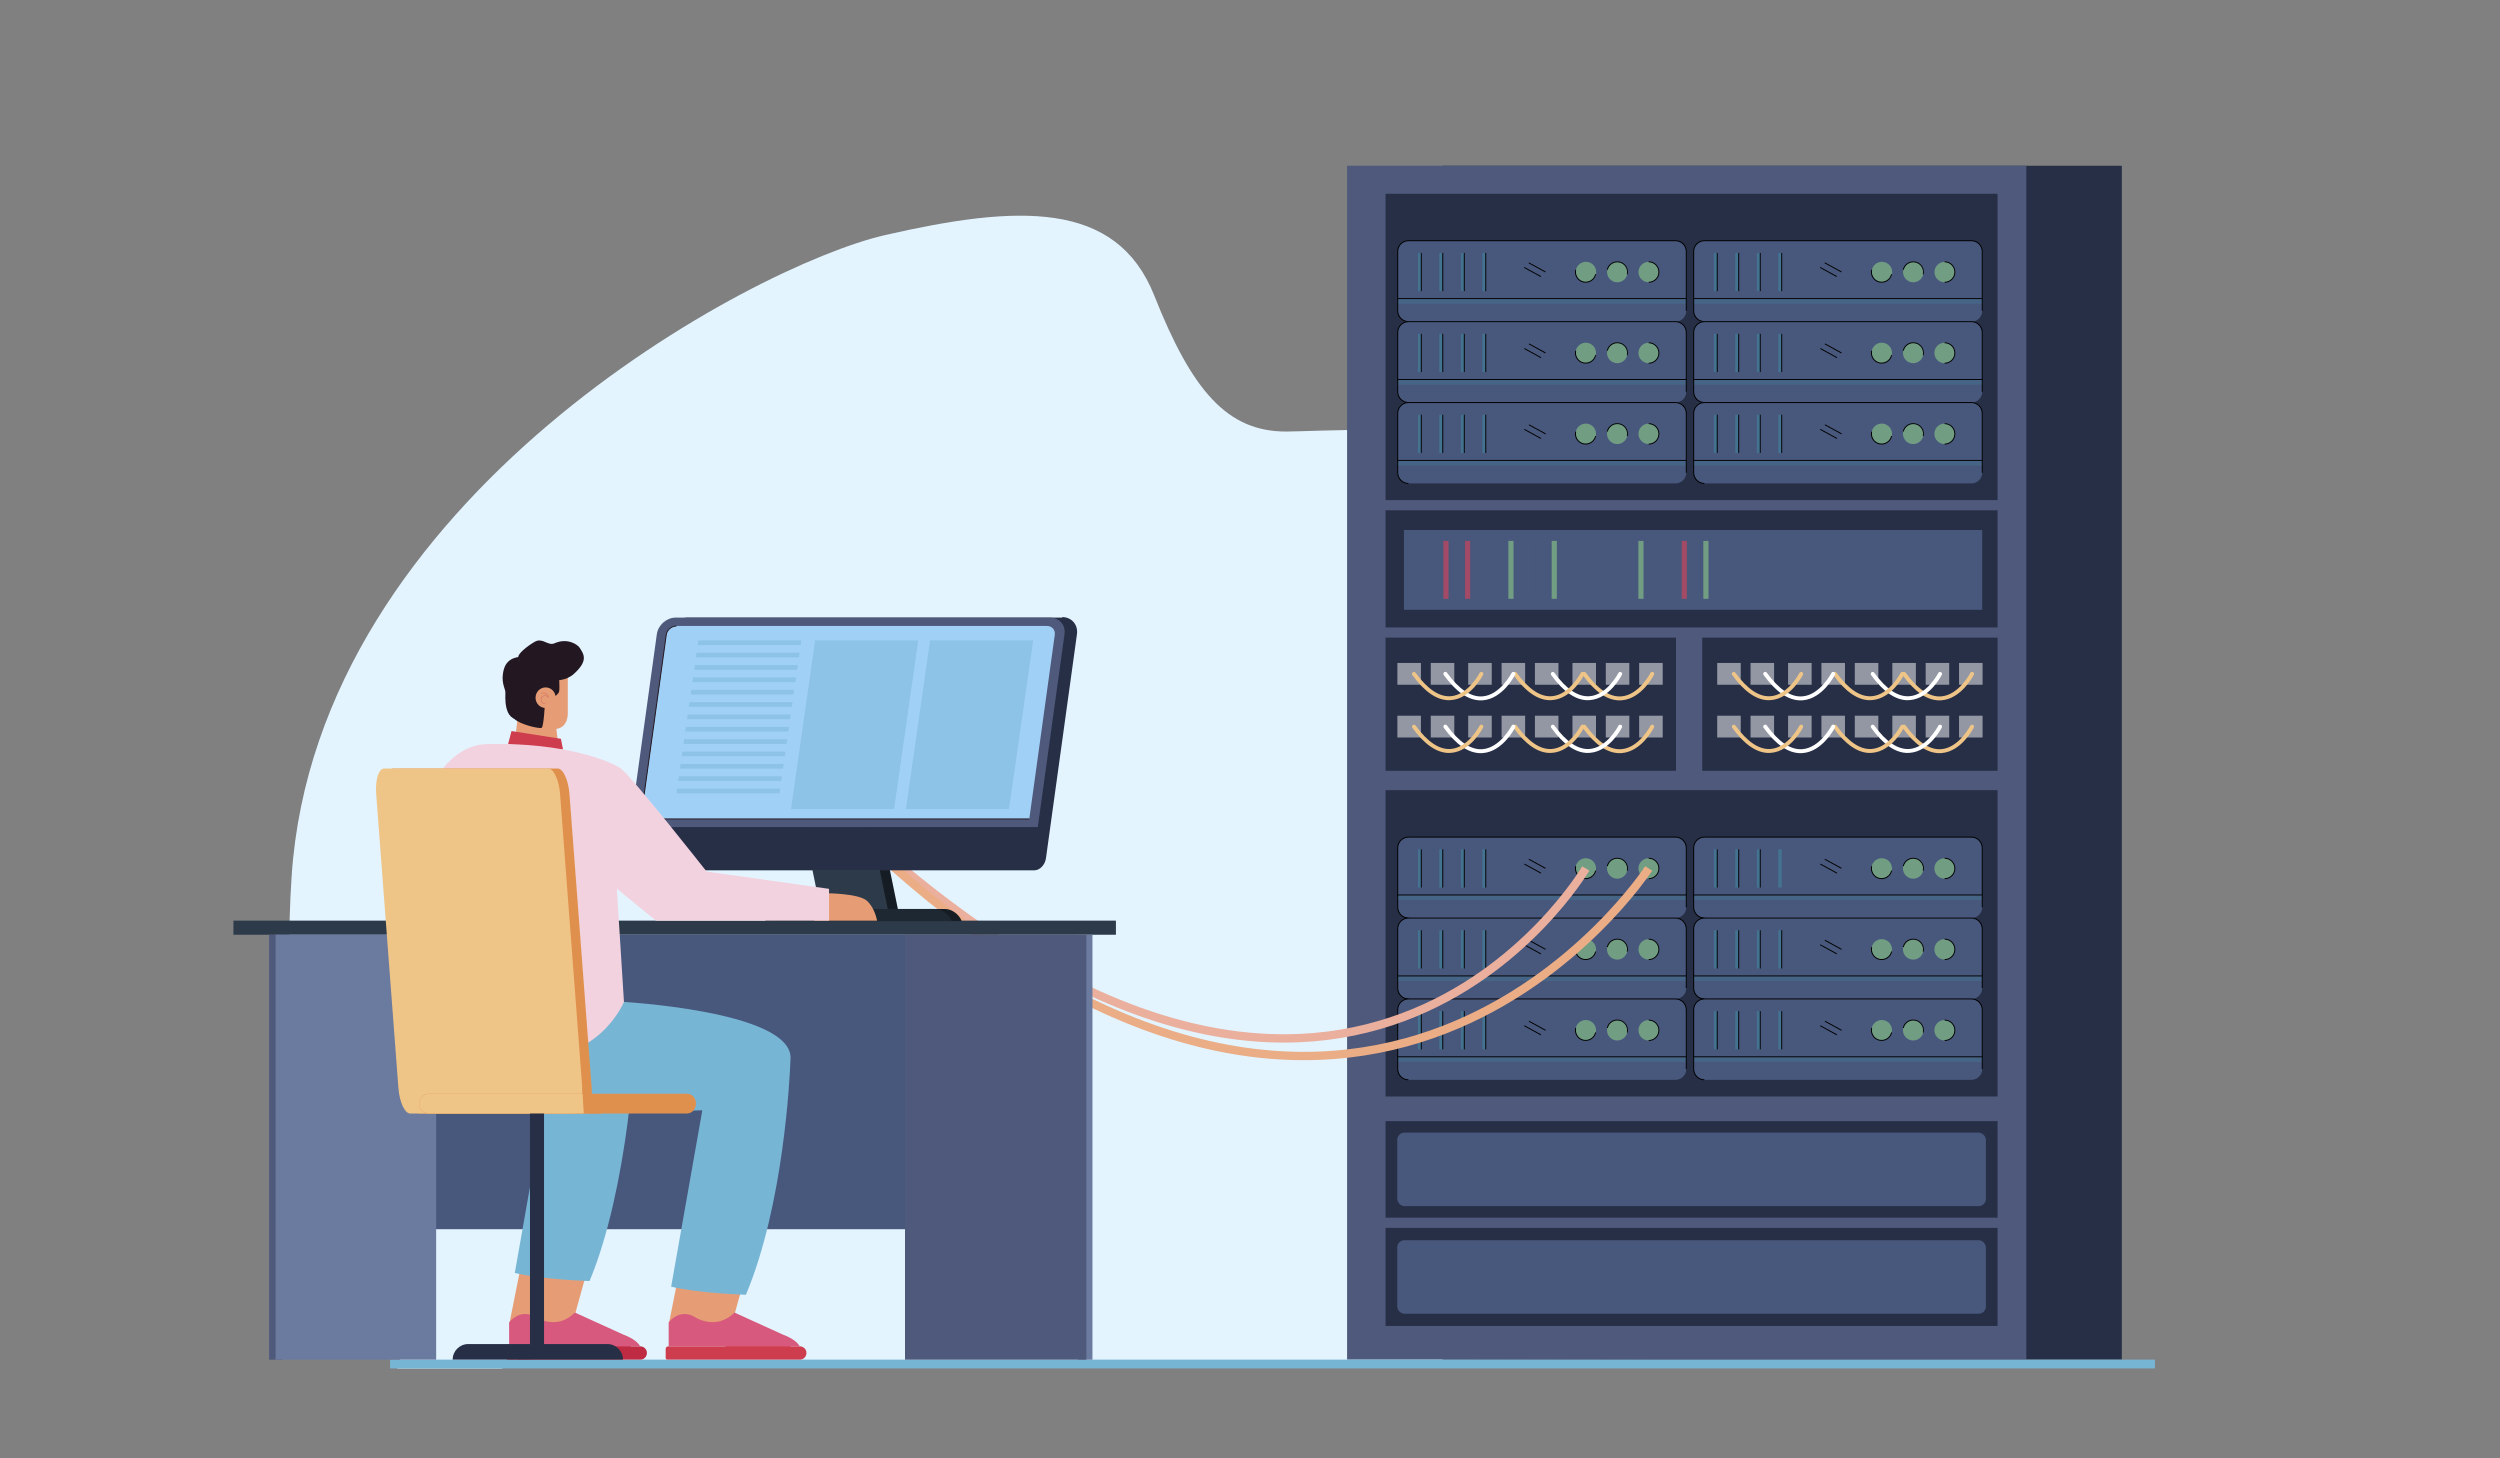 <?xml version="1.0" encoding="UTF-8"?><svg xmlns="http://www.w3.org/2000/svg" viewBox="0 0 600 350"><rect x="0" y="0" width="600" height="350" fill="#808080" stroke="none"/><g style="isolation:isolate;"><g id="a"/><g id="b"/><g id="c"/><g id="d"/><g id="e"/><g id="f"/><g id="g"/><g id="h"/><g id="i"/><g id="j"><g><path d="M96.99,327.38c.35,.36-2.65,.11-2.29,.45,.23,.21,.46,.42,.69,.61h25.02c2.05-.96,3.49-1.82,3.99-2.12,.13-.08,.19-.12,.19-.12l2.66,.12,23.85,1.06,216.87-1.06,46.32-.23c64.37-83.82,52.31-146.05,26.43-184.89-29.75-44.64-117.84-37.67-131.99-37.63-14.15,.04-22.61-9.69-31.71-32.64-9.11-22.95-32.88-21.78-64.64-14.5-31.76,7.28-136.26,62.91-142.38,153.74-3.61,53.67,10.63,100.38,26.99,117.21Z" style="fill:#e3f4ff;"/><g><rect x="346.23" y="39.78" width="163.01" height="286.53" style="fill:#272f47;"/><rect x="323.3" y="39.78" width="163.01" height="286.53" style="fill:#4f597b;"/><rect x="332.53" y="46.5" width="146.89" height="73.52" style="fill:#272f47;"/><rect x="408.53" y="153.03" width="70.89" height="31.96" style="fill:#272f47;"/><rect x="332.53" y="153.03" width="69.71" height="31.96" style="fill:#272f47;"/><g><g><rect x="406.48" y="57.77" width="69.25" height="19.42" rx="2.58" ry="2.58" style="fill:#48577c;"/><g style="opacity:.5;"><rect x="406.48" y="71.67" width="69.25" height="1.23" transform="translate(882.22 144.56) rotate(180)" style="fill:#437390;"/></g><rect x="426.8" y="60.7" width=".82" height="9.18" transform="translate(854.42 130.58) rotate(180)" style="fill:#437390;"/><rect x="421.64" y="60.7" width=".82" height="9.18" transform="translate(844.1 130.58) rotate(180)" style="fill:#437390;"/><rect x="416.48" y="60.7" width=".82" height="9.18" transform="translate(833.77 130.58) rotate(180)" style="fill:#437390;"/><rect x="411.31" y="60.7" width=".82" height="9.18" transform="translate(823.45 130.58) rotate(180)" style="fill:#437390;"/><g style="opacity:.5;"><circle cx="466.71" cy="65.29" r="2.46" transform="translate(327.51 515.52) rotate(-80.78)" style="fill:#9ae389;"/></g><g style="opacity:.5;"><circle cx="459.17" cy="65.29" r="2.46" transform="translate(321.17 508.07) rotate(-80.78)" style="fill:#9ae389;"/></g><g style="opacity:.5;"><circle cx="451.62" cy="65.29" r="2.46" transform="translate(354.48 511.14) rotate(-85.93)" style="fill:#9ae389;"/></g><path d="M409.06,77.3v-.23c-1.36,0-2.46-1.1-2.46-2.46v-14.26c0-1.36,1.1-2.46,2.46-2.46h64.1c1.36,0,2.46,1.1,2.46,2.46v14.26h.23v-14.26c0-1.49-1.21-2.7-2.69-2.7h-64.1c-1.49,0-2.7,1.21-2.7,2.7v14.26c0,1.49,1.21,2.69,2.7,2.69Z"/><rect x="406.48" y="71.55" width="69.25" height=".23"/><path d="M466.71,67.86c1.42,0,2.57-1.15,2.57-2.57s-1.15-2.57-2.57-2.57v.23c1.29,0,2.34,1.05,2.34,2.34s-1.05,2.34-2.34,2.34v.23Z"/><path d="M461.67,65.87c.15-.67,.04-1.36-.32-1.94-.36-.58-.93-.99-1.6-1.14-.67-.15-1.36-.04-1.94,.32-.58,.36-.99,.93-1.14,1.6l.23,.05c.29-1.26,1.55-2.04,2.81-1.75,.61,.14,1.13,.51,1.46,1.04,.33,.53,.44,1.16,.29,1.77l.23,.05Z"/><path d="M451.6,67.85c.48,0,.96-.14,1.37-.4,.58-.37,.98-.94,1.13-1.61l-.23-.05c-.14,.61-.5,1.13-1.03,1.46-.53,.33-1.15,.44-1.76,.31-.61-.14-1.13-.5-1.46-1.03-.33-.53-.44-1.15-.31-1.76l-.23-.05c-.15,.67-.03,1.36,.34,1.94,.37,.58,.94,.98,1.61,1.13,.19,.04,.38,.06,.57,.06Z"/><rect x="427.5" y="60.7" width=".23" height="9.18"/><rect x="422.34" y="60.7" width=".23" height="9.18"/><rect x="417.18" y="60.7" width=".23" height="9.18"/><rect x="412.02" y="60.7" width=".23" height="9.18"/><rect x="439.85" y="61.91" width=".23" height="4.56" transform="translate(172.29 419.21) rotate(-61.29)"/><rect x="438.74" y="63.02" width=".23" height="4.56" transform="translate(170.8 418.86) rotate(-61.3)"/></g><g><rect x="406.48" y="77.19" width="69.25" height="19.42" rx="2.58" ry="2.58" style="fill:#48577c;"/><g style="opacity:.5;"><rect x="406.48" y="91.09" width="69.25" height="1.23" transform="translate(882.22 183.41) rotate(180)" style="fill:#437390;"/></g><rect x="426.8" y="80.12" width=".82" height="9.18" transform="translate(854.42 169.42) rotate(180)" style="fill:#437390;"/><rect x="421.64" y="80.12" width=".82" height="9.18" transform="translate(844.1 169.42) rotate(180)" style="fill:#437390;"/><rect x="416.48" y="80.12" width=".82" height="9.18" transform="translate(833.77 169.42) rotate(180)" style="fill:#437390;"/><rect x="411.31" y="80.12" width=".82" height="9.18" transform="translate(823.45 169.42) rotate(180)" style="fill:#437390;"/><g style="opacity:.5;"><path d="M464.25,84.71c0,1.36,1.1,2.46,2.46,2.46s2.46-1.1,2.46-2.46-1.1-2.46-2.46-2.46-2.46,1.1-2.46,2.46Z" style="fill:#9ae389;"/></g><g style="opacity:.5;"><path d="M456.71,84.71c0,1.36,1.1,2.46,2.46,2.46s2.46-1.1,2.46-2.46-1.1-2.46-2.46-2.46-2.46,1.1-2.46,2.46Z" style="fill:#9ae389;"/></g><g style="opacity:.5;"><path d="M449.16,84.71c0,1.36,1.1,2.46,2.46,2.46s2.46-1.1,2.46-2.46-1.1-2.46-2.46-2.46-2.46,1.1-2.46,2.46Z" style="fill:#9ae389;"/></g><path d="M409.06,96.72v-.23c-1.36,0-2.46-1.1-2.46-2.46v-14.26c0-1.36,1.1-2.46,2.46-2.46h64.1c1.36,0,2.46,1.1,2.46,2.46v14.26h.23v-14.26c0-1.49-1.21-2.69-2.69-2.69h-64.1c-1.49,0-2.7,1.21-2.7,2.69v14.26c0,1.49,1.21,2.69,2.7,2.69Z"/><rect x="406.48" y="90.97" width="69.25" height=".23"/><path d="M466.71,87.29c1.42,0,2.57-1.15,2.57-2.57s-1.15-2.57-2.57-2.57v.23c1.29,0,2.34,1.05,2.34,2.34s-1.05,2.34-2.34,2.34v.23Z"/><path d="M461.67,85.29c.15-.67,.04-1.36-.32-1.94-.36-.58-.93-.99-1.6-1.14-.67-.15-1.36-.04-1.94,.32-.58,.36-.99,.93-1.14,1.6l.23,.05c.29-1.26,1.55-2.04,2.81-1.75,.61,.14,1.13,.51,1.46,1.04,.33,.53,.44,1.16,.29,1.77l.23,.05Z"/><path d="M451.6,87.27c.48,0,.96-.14,1.37-.4,.58-.37,.98-.94,1.13-1.61l-.23-.05c-.14,.61-.5,1.13-1.03,1.46-.53,.33-1.15,.44-1.76,.31-.61-.14-1.13-.5-1.46-1.03-.33-.53-.44-1.15-.31-1.76l-.23-.05c-.15,.67-.03,1.36,.34,1.94,.37,.58,.94,.98,1.61,1.13,.19,.04,.38,.06,.57,.06Z"/><rect x="427.5" y="80.12" width=".23" height="9.18"/><rect x="422.34" y="80.12" width=".23" height="9.18"/><rect x="417.18" y="80.12" width=".23" height="9.18"/><rect x="412.02" y="80.12" width=".23" height="9.18"/><polygon points="441.91 84.82 442.02 84.61 438.03 82.42 437.91 82.62 441.91 84.82"/><rect x="438.74" y="82.44" width=".23" height="4.56" transform="translate(153.76 428.95) rotate(-61.29)"/></g><g><rect x="406.48" y="96.6" width="69.25" height="19.42" rx="2.58" ry="2.58" style="fill:#48577c;"/><g style="opacity:.5;"><rect x="406.48" y="110.5" width="69.25" height="1.23" transform="translate(882.22 222.23) rotate(180)" style="fill:#437390;"/></g><rect x="426.8" y="99.53" width=".82" height="9.18" transform="translate(854.42 208.25) rotate(180)" style="fill:#437390;"/><rect x="421.64" y="99.53" width=".82" height="9.18" transform="translate(844.1 208.25) rotate(180)" style="fill:#437390;"/><rect x="416.48" y="99.53" width=".82" height="9.18" transform="translate(833.77 208.25) rotate(180)" style="fill:#437390;"/><rect x="411.31" y="99.53" width=".82" height="9.18" transform="translate(823.45 208.25) rotate(180)" style="fill:#437390;"/><g style="opacity:.5;"><path d="M464.25,104.12c0,1.36,1.1,2.46,2.46,2.46s2.46-1.1,2.46-2.46-1.1-2.46-2.46-2.46-2.46,1.1-2.46,2.46Z" style="fill:#9ae389;"/></g><g style="opacity:.5;"><path d="M456.71,104.12c0,1.36,1.1,2.46,2.46,2.46s2.46-1.1,2.46-2.46-1.1-2.46-2.46-2.46-2.46,1.1-2.46,2.46Z" style="fill:#9ae389;"/></g><g style="opacity:.5;"><path d="M449.16,104.12c0,1.36,1.1,2.46,2.46,2.46s2.46-1.1,2.46-2.46-1.1-2.46-2.46-2.46-2.46,1.1-2.46,2.46Z" style="fill:#9ae389;"/></g><path d="M409.06,116.14v-.23c-1.36,0-2.46-1.1-2.46-2.46v-14.26c0-1.36,1.1-2.46,2.46-2.46h64.1c1.36,0,2.46,1.1,2.46,2.46v14.26h.23v-14.26c0-1.49-1.21-2.69-2.69-2.69h-64.1c-1.49,0-2.7,1.21-2.7,2.69v14.26c0,1.49,1.21,2.69,2.7,2.69Z"/><rect x="406.48" y="110.38" width="69.25" height=".23"/><path d="M466.71,106.7c1.42,0,2.57-1.15,2.57-2.57s-1.15-2.57-2.57-2.57v.23c1.29,0,2.34,1.05,2.34,2.34s-1.05,2.34-2.34,2.34v.23Z"/><path d="M461.67,104.7c.15-.67,.04-1.36-.32-1.94-.36-.58-.93-.99-1.6-1.14-.67-.15-1.36-.04-1.94,.32-.58,.36-.99,.93-1.14,1.6l.23,.05c.29-1.26,1.55-2.04,2.81-1.75,.61,.14,1.13,.51,1.46,1.04,.33,.53,.44,1.16,.29,1.77l.23,.05Z"/><path d="M451.6,106.69c.48,0,.96-.14,1.37-.4,.58-.37,.98-.94,1.13-1.61l-.23-.05c-.14,.61-.5,1.13-1.03,1.46-.53,.33-1.15,.44-1.76,.31-.61-.14-1.13-.5-1.46-1.03-.33-.53-.44-1.15-.31-1.76l-.23-.05c-.15,.67-.03,1.36,.34,1.94,.37,.58,.94,.98,1.61,1.13,.19,.04,.38,.06,.57,.06Z"/><rect x="427.5" y="99.53" width=".23" height="9.18"/><rect x="422.34" y="99.53" width=".23" height="9.18"/><rect x="417.18" y="99.53" width=".23" height="9.18"/><rect x="412.02" y="99.53" width=".23" height="9.18"/><rect x="439.85" y="100.75" width=".23" height="4.56" transform="translate(138.21 439.37) rotate(-61.28)"/><rect x="438.74" y="101.86" width=".23" height="4.56" transform="translate(136.71 439.02) rotate(-61.29)"/></g></g><g><g><rect x="335.45" y="57.77" width="69.25" height="19.42" rx="2.58" ry="2.58" style="fill:#48577c;"/><g style="opacity:.5;"><rect x="335.45" y="71.67" width="69.25" height="1.23" transform="translate(740.16 144.56) rotate(180)" style="fill:#437390;"/></g><rect x="355.77" y="60.7" width=".82" height="9.18" transform="translate(712.36 130.58) rotate(180)" style="fill:#437390;"/><rect x="350.61" y="60.7" width=".82" height="9.18" transform="translate(702.04 130.58) rotate(180)" style="fill:#437390;"/><rect x="345.45" y="60.7" width=".82" height="9.18" transform="translate(691.71 130.58) rotate(180)" style="fill:#437390;"/><rect x="340.28" y="60.7" width=".82" height="9.18" transform="translate(681.39 130.58) rotate(180)" style="fill:#437390;"/><g style="opacity:.5;"><circle cx="395.68" cy="65.29" r="2.46" transform="translate(267.85 445.4) rotate(-80.78)" style="fill:#9ae389;"/></g><g style="opacity:.5;"><circle cx="388.14" cy="65.29" r="2.46" transform="translate(261.52 437.96) rotate(-80.78)" style="fill:#9ae389;"/></g><g style="opacity:.5;"><circle cx="380.59" cy="65.29" r="2.46" transform="translate(288.49 440.29) rotate(-85.93)" style="fill:#9ae389;"/></g><path d="M338.03,77.3v-.23c-1.36,0-2.46-1.1-2.46-2.46v-14.26c0-1.36,1.1-2.46,2.46-2.46h64.1c1.36,0,2.46,1.1,2.46,2.46v14.26h.23v-14.26c0-1.49-1.21-2.7-2.69-2.7h-64.1c-1.49,0-2.7,1.21-2.7,2.7v14.26c0,1.49,1.21,2.69,2.7,2.69Z"/><rect x="335.45" y="71.55" width="69.25" height=".23"/><path d="M395.68,67.86c1.42,0,2.57-1.15,2.57-2.57s-1.15-2.57-2.57-2.57v.23c1.29,0,2.34,1.05,2.34,2.34s-1.05,2.34-2.34,2.34v.23Z"/><path d="M390.64,65.87c.15-.67,.04-1.36-.32-1.94-.36-.58-.93-.99-1.6-1.14-.67-.15-1.36-.04-1.94,.32-.58,.36-.99,.93-1.14,1.6l.23,.05c.29-1.26,1.55-2.04,2.81-1.75,.61,.14,1.13,.51,1.46,1.04,.33,.53,.44,1.16,.29,1.77l.23,.05Z"/><path d="M380.57,67.85c.48,0,.96-.14,1.37-.4,.58-.37,.98-.94,1.13-1.61l-.23-.05c-.14,.61-.5,1.13-1.03,1.46-.53,.33-1.15,.44-1.76,.31-.61-.14-1.13-.5-1.46-1.03-.33-.53-.44-1.15-.31-1.76l-.23-.05c-.15,.67-.03,1.36,.34,1.94,.37,.58,.94,.98,1.61,1.13,.19,.04,.38,.06,.57,.06Z"/><rect x="356.47" y="60.7" width=".23" height="9.18"/><rect x="351.31" y="60.7" width=".23" height="9.18"/><rect x="346.15" y="60.7" width=".23" height="9.18"/><rect x="340.99" y="60.7" width=".23" height="9.18"/><rect x="368.82" y="61.91" width=".23" height="4.56" transform="translate(135.38 356.92) rotate(-61.29)"/><rect x="367.71" y="63.02" width=".23" height="4.56" transform="translate(133.89 356.56) rotate(-61.3)"/></g><g><rect x="335.45" y="77.19" width="69.25" height="19.42" rx="2.58" ry="2.58" style="fill:#48577c;"/><g style="opacity:.5;"><rect x="335.45" y="91.09" width="69.25" height="1.23" transform="translate(740.16 183.41) rotate(180)" style="fill:#437390;"/></g><rect x="355.77" y="80.12" width=".82" height="9.18" transform="translate(712.36 169.42) rotate(180)" style="fill:#437390;"/><rect x="350.61" y="80.12" width=".82" height="9.18" transform="translate(702.04 169.42) rotate(180)" style="fill:#437390;"/><rect x="345.45" y="80.12" width=".82" height="9.18" transform="translate(691.71 169.42) rotate(180)" style="fill:#437390;"/><rect x="340.28" y="80.12" width=".82" height="9.18" transform="translate(681.39 169.42) rotate(180)" style="fill:#437390;"/><g style="opacity:.5;"><path d="M393.23,84.71c0,1.36,1.1,2.46,2.46,2.46s2.46-1.1,2.46-2.46-1.1-2.46-2.46-2.46-2.46,1.1-2.46,2.46Z" style="fill:#9ae389;"/></g><g style="opacity:.5;"><path d="M385.68,84.71c0,1.36,1.1,2.46,2.46,2.46s2.46-1.1,2.46-2.46-1.1-2.46-2.46-2.46-2.46,1.1-2.46,2.46Z" style="fill:#9ae389;"/></g><g style="opacity:.5;"><path d="M378.13,84.71c0,1.36,1.1,2.46,2.46,2.46s2.46-1.1,2.46-2.46-1.1-2.46-2.46-2.46-2.46,1.1-2.46,2.46Z" style="fill:#9ae389;"/></g><path d="M338.03,96.72v-.23c-1.36,0-2.46-1.1-2.46-2.46v-14.26c0-1.36,1.1-2.46,2.46-2.46h64.1c1.36,0,2.46,1.1,2.46,2.46v14.26h.23v-14.26c0-1.49-1.21-2.69-2.69-2.69h-64.1c-1.49,0-2.7,1.21-2.7,2.69v14.26c0,1.49,1.21,2.69,2.7,2.69Z"/><rect x="335.45" y="90.97" width="69.25" height=".23"/><path d="M395.68,87.29c1.42,0,2.57-1.15,2.57-2.57s-1.15-2.57-2.57-2.57v.23c1.29,0,2.34,1.05,2.34,2.34s-1.05,2.34-2.34,2.34v.23Z"/><path d="M390.64,85.29c.15-.67,.04-1.36-.32-1.94-.36-.58-.93-.99-1.6-1.14-.67-.15-1.36-.04-1.94,.32-.58,.36-.99,.93-1.14,1.6l.23,.05c.29-1.26,1.55-2.04,2.81-1.75,.61,.14,1.13,.51,1.46,1.04,.33,.53,.44,1.16,.29,1.77l.23,.05Z"/><path d="M380.57,87.27c.48,0,.96-.14,1.37-.4,.58-.37,.98-.94,1.13-1.61l-.23-.05c-.14,.61-.5,1.13-1.03,1.46-.53,.33-1.15,.44-1.76,.31-.61-.14-1.13-.5-1.46-1.03-.33-.53-.44-1.15-.31-1.76l-.23-.05c-.15,.67-.03,1.36,.34,1.94,.37,.58,.94,.98,1.61,1.13,.19,.04,.38,.06,.57,.06Z"/><rect x="356.47" y="80.12" width=".23" height="9.18"/><rect x="351.31" y="80.12" width=".23" height="9.18"/><rect x="346.15" y="80.12" width=".23" height="9.18"/><rect x="340.99" y="80.12" width=".23" height="9.18"/><polygon points="370.88 84.82 370.99 84.61 367 82.42 366.88 82.62 370.88 84.82"/><rect x="367.71" y="82.44" width=".23" height="4.56" transform="translate(116.84 366.65) rotate(-61.29)"/></g><g><rect x="335.45" y="96.6" width="69.25" height="19.42" rx="2.58" ry="2.58" style="fill:#48577c;"/><g style="opacity:.5;"><rect x="335.45" y="110.5" width="69.25" height="1.23" transform="translate(740.16 222.23) rotate(180)" style="fill:#437390;"/></g><rect x="355.77" y="99.53" width=".82" height="9.18" transform="translate(712.36 208.25) rotate(180)" style="fill:#437390;"/><rect x="350.61" y="99.53" width=".82" height="9.18" transform="translate(702.04 208.25) rotate(180)" style="fill:#437390;"/><rect x="345.45" y="99.53" width=".82" height="9.18" transform="translate(691.71 208.25) rotate(180)" style="fill:#437390;"/><rect x="340.28" y="99.53" width=".82" height="9.18" transform="translate(681.39 208.25) rotate(180)" style="fill:#437390;"/><g style="opacity:.5;"><path d="M393.23,104.12c0,1.36,1.1,2.46,2.46,2.46s2.46-1.1,2.46-2.46-1.1-2.46-2.46-2.46-2.46,1.1-2.46,2.46Z" style="fill:#9ae389;"/></g><g style="opacity:.5;"><path d="M385.68,104.12c0,1.36,1.1,2.46,2.46,2.46s2.46-1.1,2.46-2.46-1.1-2.46-2.46-2.46-2.46,1.1-2.46,2.46Z" style="fill:#9ae389;"/></g><g style="opacity:.5;"><path d="M378.13,104.12c0,1.36,1.1,2.46,2.46,2.46s2.46-1.1,2.46-2.46-1.1-2.46-2.46-2.46-2.46,1.1-2.46,2.46Z" style="fill:#9ae389;"/></g><path d="M338.03,116.14v-.23c-1.36,0-2.46-1.1-2.46-2.46v-14.26c0-1.36,1.1-2.46,2.46-2.46h64.1c1.36,0,2.46,1.1,2.46,2.46v14.26h.23v-14.26c0-1.49-1.21-2.69-2.69-2.69h-64.1c-1.49,0-2.7,1.21-2.7,2.69v14.26c0,1.49,1.21,2.69,2.7,2.69Z"/><rect x="335.45" y="110.38" width="69.25" height=".23"/><path d="M395.68,106.7c1.42,0,2.57-1.15,2.57-2.57s-1.15-2.57-2.57-2.57v.23c1.29,0,2.34,1.05,2.34,2.34s-1.05,2.34-2.34,2.34v.23Z"/><path d="M390.64,104.7c.15-.67,.04-1.36-.32-1.94-.36-.58-.93-.99-1.6-1.14-.67-.15-1.36-.04-1.94,.32-.58,.36-.99,.93-1.14,1.6l.23,.05c.29-1.26,1.55-2.04,2.81-1.75,.61,.14,1.13,.51,1.46,1.04,.33,.53,.44,1.16,.29,1.77l.23,.05Z"/><path d="M380.57,106.69c.48,0,.96-.14,1.37-.4,.58-.37,.98-.94,1.13-1.61l-.23-.05c-.14,.61-.5,1.13-1.03,1.46-.53,.33-1.15,.44-1.76,.31-.61-.14-1.13-.5-1.46-1.03-.33-.53-.44-1.15-.31-1.76l-.23-.05c-.15,.67-.03,1.36,.34,1.94,.37,.58,.94,.98,1.61,1.13,.19,.04,.38,.06,.57,.06Z"/><rect x="356.47" y="99.53" width=".23" height="9.18"/><rect x="351.31" y="99.53" width=".23" height="9.18"/><rect x="346.15" y="99.53" width=".23" height="9.18"/><rect x="340.99" y="99.53" width=".23" height="9.18"/><rect x="368.82" y="100.75" width=".23" height="4.56" transform="translate(101.31 377.08) rotate(-61.28)"/><rect x="367.71" y="101.86" width=".23" height="4.56" transform="translate(99.8 376.72) rotate(-61.29)"/></g></g><rect x="332.53" y="189.64" width="146.89" height="73.52" style="fill:#272f47;"/><rect x="332.53" y="269.07" width="146.89" height="23.17" style="fill:#272f47;"/><rect x="332.53" y="294.7" width="146.89" height="23.53" style="fill:#272f47;"/><g><g><rect x="406.48" y="200.9" width="69.25" height="19.42" rx="2.58" ry="2.58" style="fill:#48577c;"/><g style="opacity:.5;"><rect x="406.48" y="214.8" width="69.25" height="1.23" transform="translate(882.22 430.83) rotate(180)" style="fill:#437390;"/></g><rect x="426.8" y="203.83" width=".82" height="9.18" transform="translate(854.42 416.85) rotate(180)" style="fill:#437390;"/><rect x="421.64" y="203.83" width=".82" height="9.18" transform="translate(844.1 416.85) rotate(180)" style="fill:#437390;"/><rect x="416.48" y="203.83" width=".82" height="9.18" transform="translate(833.77 416.85) rotate(180)" style="fill:#437390;"/><rect x="411.31" y="203.83" width=".82" height="9.18" transform="translate(823.45 416.85) rotate(180)" style="fill:#437390;"/><g style="opacity:.5;"><circle cx="466.71" cy="208.43" r="2.46" style="fill:#9ae389;"/></g><g style="opacity:.5;"><circle cx="459.17" cy="208.43" r="2.46" style="fill:#9ae389;"/></g><g style="opacity:.5;"><circle cx="451.62" cy="208.43" r="2.46" style="fill:#9ae389;"/></g><path d="M409.06,220.44v-.23c-1.36,0-2.46-1.1-2.46-2.46v-14.26c0-1.36,1.1-2.46,2.46-2.46h64.1c1.36,0,2.46,1.1,2.46,2.46v14.26h.23v-14.26c0-1.49-1.21-2.7-2.69-2.7h-64.1c-1.49,0-2.7,1.21-2.7,2.7v14.26c0,1.49,1.21,2.69,2.7,2.69Z"/><rect x="406.48" y="214.68" width="69.25" height=".23"/><path d="M466.71,211c1.42,0,2.57-1.15,2.57-2.57s-1.15-2.57-2.57-2.57v.23c1.29,0,2.34,1.05,2.34,2.34s-1.05,2.34-2.34,2.34v.23Z"/><path d="M461.67,209.01c.15-.67,.04-1.36-.32-1.94-.36-.58-.93-.99-1.6-1.14-.67-.15-1.36-.04-1.94,.32-.58,.36-.99,.93-1.14,1.6l.23,.05c.29-1.26,1.55-2.04,2.81-1.75,.61,.14,1.13,.51,1.46,1.04,.33,.53,.44,1.16,.29,1.77l.23,.05Z"/><path d="M451.6,210.99c.48,0,.96-.14,1.37-.4,.58-.37,.98-.94,1.13-1.61l-.23-.05c-.14,.61-.5,1.13-1.03,1.46-.53,.33-1.15,.44-1.76,.31-.61-.14-1.13-.5-1.46-1.03-.33-.53-.44-1.15-.31-1.76l-.23-.05c-.15,.67-.03,1.36,.34,1.94,.37,.58,.94,.98,1.61,1.13,.19,.04,.38,.06,.57,.06Z"/><rect x="422.34" y="203.83" width=".23" height="9.18"/><rect x="417.18" y="203.83" width=".23" height="9.18"/><rect x="412.02" y="203.83" width=".23" height="9.18"/><rect x="439.85" y="205.05" width=".23" height="4.56" transform="translate(46.75 493.58) rotate(-61.29)"/><rect x="438.74" y="206.16" width=".23" height="4.56" transform="translate(45.25 493.24) rotate(-61.29)"/></g><g><rect x="406.48" y="220.32" width="69.25" height="19.42" rx="2.58" ry="2.58" style="fill:#48577c;"/><g style="opacity:.5;"><rect x="406.48" y="234.22" width="69.25" height="1.23" transform="translate(882.22 469.68) rotate(180)" style="fill:#437390;"/></g><rect x="426.8" y="223.26" width=".82" height="9.18" transform="translate(854.42 455.7) rotate(180)" style="fill:#437390;"/><rect x="421.64" y="223.26" width=".82" height="9.18" transform="translate(844.1 455.7) rotate(180)" style="fill:#437390;"/><rect x="416.48" y="223.26" width=".82" height="9.18" transform="translate(833.77 455.7) rotate(180)" style="fill:#437390;"/><rect x="411.31" y="223.26" width=".82" height="9.18" transform="translate(823.45 455.7) rotate(180)" style="fill:#437390;"/><g style="opacity:.5;"><path d="M464.25,227.85c0,1.36,1.1,2.46,2.46,2.46s2.46-1.1,2.46-2.46-1.1-2.46-2.46-2.46-2.46,1.1-2.46,2.46Z" style="fill:#9ae389;"/></g><g style="opacity:.5;"><path d="M456.71,227.85c0,1.36,1.1,2.46,2.46,2.46s2.46-1.1,2.46-2.46-1.1-2.46-2.46-2.46-2.46,1.1-2.46,2.46Z" style="fill:#9ae389;"/></g><g style="opacity:.5;"><path d="M449.16,227.85c0,1.36,1.1,2.46,2.46,2.46s2.46-1.1,2.46-2.46-1.1-2.46-2.46-2.46-2.46,1.1-2.46,2.46Z" style="fill:#9ae389;"/></g><path d="M409.06,239.86v-.23c-1.36,0-2.46-1.1-2.46-2.46v-14.26c0-1.36,1.1-2.46,2.46-2.46h64.1c1.36,0,2.46,1.1,2.46,2.46v14.26h.23v-14.26c0-1.49-1.21-2.69-2.69-2.69h-64.1c-1.49,0-2.7,1.21-2.7,2.69v14.26c0,1.49,1.21,2.69,2.7,2.69Z"/><rect x="406.48" y="234.11" width="69.25" height=".23"/><path d="M466.71,230.42c1.42,0,2.57-1.15,2.57-2.57s-1.15-2.57-2.57-2.57v.23c1.29,0,2.34,1.05,2.34,2.34s-1.05,2.34-2.34,2.34v.23Z"/><path d="M461.67,228.43c.15-.67,.04-1.36-.32-1.94-.36-.58-.93-.99-1.6-1.14-.67-.15-1.36-.04-1.94,.32-.58,.36-.99,.93-1.14,1.6l.23,.05c.29-1.26,1.55-2.04,2.81-1.75,.61,.14,1.13,.51,1.46,1.04,.33,.53,.44,1.16,.29,1.77l.23,.05Z"/><path d="M451.6,230.41c.48,0,.96-.14,1.37-.4,.58-.37,.98-.94,1.13-1.61l-.23-.05c-.14,.61-.5,1.13-1.03,1.46-.53,.33-1.15,.44-1.76,.31-.61-.14-1.13-.5-1.46-1.03-.33-.53-.44-1.15-.31-1.76l-.23-.05c-.15,.67-.03,1.36,.34,1.94,.37,.58,.94,.98,1.61,1.13,.19,.04,.38,.06,.57,.06Z"/><rect x="427.5" y="223.26" width=".23" height="9.18"/><rect x="422.34" y="223.26" width=".23" height="9.18"/><rect x="417.18" y="223.26" width=".23" height="9.18"/><rect x="412.02" y="223.26" width=".23" height="9.18"/><polygon points="441.91 227.95 442.02 227.75 438.03 225.55 437.91 225.76 441.91 227.95"/><rect x="438.74" y="225.58" width=".23" height="4.56" transform="translate(28.22 503.35) rotate(-61.3)"/></g><g><rect x="406.48" y="239.74" width="69.25" height="19.42" rx="2.58" ry="2.58" style="fill:#48577c;"/><g style="opacity:.5;"><rect x="406.48" y="253.64" width="69.25" height="1.23" transform="translate(882.22 508.5) rotate(180)" style="fill:#437390;"/></g><rect x="426.8" y="242.67" width=".82" height="9.18" transform="translate(854.42 494.52) rotate(180)" style="fill:#437390;"/><rect x="421.64" y="242.67" width=".82" height="9.18" transform="translate(844.1 494.52) rotate(180)" style="fill:#437390;"/><rect x="416.48" y="242.67" width=".82" height="9.18" transform="translate(833.77 494.52) rotate(180)" style="fill:#437390;"/><rect x="411.31" y="242.67" width=".82" height="9.18" transform="translate(823.45 494.52) rotate(180)" style="fill:#437390;"/><g style="opacity:.5;"><path d="M464.25,247.26c0,1.36,1.1,2.46,2.46,2.46s2.46-1.1,2.46-2.46-1.1-2.46-2.46-2.46-2.46,1.1-2.46,2.46Z" style="fill:#9ae389;"/></g><g style="opacity:.5;"><path d="M456.71,247.26c0,1.36,1.1,2.46,2.46,2.46s2.46-1.1,2.46-2.46-1.1-2.46-2.46-2.46-2.46,1.1-2.46,2.46Z" style="fill:#9ae389;"/></g><g style="opacity:.5;"><path d="M449.16,247.26c0,1.36,1.1,2.46,2.46,2.46s2.46-1.1,2.46-2.46-1.1-2.46-2.46-2.46-2.46,1.1-2.46,2.46Z" style="fill:#9ae389;"/></g><path d="M409.06,259.27v-.23c-1.36,0-2.46-1.1-2.46-2.46v-14.26c0-1.36,1.1-2.46,2.46-2.46h64.1c1.36,0,2.46,1.1,2.46,2.46v14.26h.23v-14.26c0-1.49-1.21-2.69-2.69-2.69h-64.1c-1.49,0-2.7,1.21-2.7,2.69v14.26c0,1.49,1.21,2.69,2.7,2.69Z"/><rect x="406.48" y="253.52" width="69.25" height=".23"/><path d="M466.71,249.84c1.42,0,2.57-1.15,2.57-2.57s-1.15-2.57-2.57-2.57v.23c1.29,0,2.34,1.05,2.34,2.34s-1.05,2.34-2.34,2.34v.23Z"/><path d="M461.67,247.84c.15-.67,.04-1.36-.32-1.94-.36-.58-.93-.99-1.6-1.14-.67-.15-1.36-.04-1.94,.32-.58,.36-.99,.93-1.14,1.6l.23,.05c.29-1.26,1.55-2.04,2.81-1.75,.61,.14,1.13,.51,1.46,1.04,.33,.53,.44,1.16,.29,1.77l.23,.05Z"/><path d="M451.6,249.82c.48,0,.96-.14,1.37-.4,.58-.37,.98-.94,1.13-1.61l-.23-.05c-.14,.61-.5,1.13-1.03,1.46-.53,.33-1.15,.44-1.76,.31-.61-.14-1.13-.5-1.46-1.03-.33-.53-.44-1.15-.31-1.76l-.23-.05c-.15,.67-.03,1.36,.34,1.94,.37,.58,.94,.98,1.61,1.13,.19,.04,.38,.06,.57,.06Z"/><rect x="427.5" y="242.67" width=".23" height="9.18"/><rect x="422.34" y="242.67" width=".23" height="9.18"/><rect x="417.18" y="242.67" width=".23" height="9.18"/><rect x="412.02" y="242.67" width=".23" height="9.18"/><rect x="439.85" y="243.89" width=".23" height="4.56" transform="translate(12.68 513.73) rotate(-61.28)"/><rect x="438.74" y="244.99" width=".23" height="4.56" transform="translate(11.17 513.39) rotate(-61.29)"/></g></g><g><g><rect x="335.45" y="200.9" width="69.25" height="19.42" rx="2.58" ry="2.58" style="fill:#48577c;"/><g style="opacity:.5;"><rect x="335.45" y="214.8" width="69.25" height="1.23" transform="translate(740.16 430.83) rotate(180)" style="fill:#437390;"/></g><rect x="355.77" y="203.83" width=".82" height="9.18" transform="translate(712.36 416.85) rotate(180)" style="fill:#437390;"/><rect x="350.61" y="203.83" width=".82" height="9.18" transform="translate(702.04 416.85) rotate(180)" style="fill:#437390;"/><rect x="345.45" y="203.83" width=".82" height="9.18" transform="translate(691.71 416.85) rotate(180)" style="fill:#437390;"/><rect x="340.28" y="203.83" width=".82" height="9.18" transform="translate(681.39 416.85) rotate(180)" style="fill:#437390;"/><g style="opacity:.5;"><circle cx="395.68" cy="208.43" r="2.46" style="fill:#9ae389;"/></g><g style="opacity:.5;"><circle cx="388.14" cy="208.43" r="2.46" style="fill:#9ae389;"/></g><g style="opacity:.5;"><circle cx="380.59" cy="208.43" r="2.46" style="fill:#9ae389;"/></g><path d="M338.03,220.44v-.23c-1.36,0-2.46-1.1-2.46-2.46v-14.26c0-1.36,1.1-2.46,2.46-2.46h64.1c1.36,0,2.46,1.1,2.46,2.46v14.26h.23v-14.26c0-1.49-1.21-2.7-2.69-2.7h-64.1c-1.49,0-2.7,1.21-2.7,2.7v14.26c0,1.49,1.21,2.69,2.7,2.69Z"/><rect x="335.45" y="214.68" width="69.25" height=".23"/><path d="M395.68,211c1.42,0,2.57-1.15,2.57-2.57s-1.15-2.57-2.57-2.57v.23c1.29,0,2.34,1.05,2.34,2.34s-1.05,2.34-2.34,2.34v.23Z"/><path d="M390.64,209.01c.15-.67,.04-1.36-.32-1.94-.36-.58-.93-.99-1.6-1.14-.67-.15-1.36-.04-1.94,.32-.58,.36-.99,.93-1.14,1.6l.23,.05c.29-1.26,1.55-2.04,2.81-1.75,.61,.14,1.13,.51,1.46,1.04,.33,.53,.44,1.16,.29,1.77l.23,.05Z"/><path d="M380.57,210.99c.48,0,.96-.14,1.37-.4,.58-.37,.98-.94,1.13-1.61l-.23-.05c-.14,.61-.5,1.13-1.03,1.46-.53,.33-1.15,.44-1.76,.31-.61-.14-1.13-.5-1.46-1.03-.33-.53-.44-1.15-.31-1.76l-.23-.05c-.15,.67-.03,1.36,.34,1.94,.37,.58,.94,.98,1.61,1.13,.19,.04,.38,.06,.57,.06Z"/><rect x="356.47" y="203.83" width=".23" height="9.18"/><rect x="351.31" y="203.83" width=".23" height="9.18"/><rect x="346.15" y="203.83" width=".23" height="9.18"/><rect x="340.99" y="203.83" width=".23" height="9.18"/><rect x="368.82" y="205.05" width=".23" height="4.56" transform="translate(9.85 431.29) rotate(-61.29)"/><rect x="367.71" y="206.16" width=".23" height="4.56" transform="translate(8.34 430.94) rotate(-61.29)"/></g><g><rect x="335.45" y="220.32" width="69.25" height="19.42" rx="2.58" ry="2.58" style="fill:#48577c;"/><g style="opacity:.5;"><rect x="335.45" y="234.22" width="69.25" height="1.23" transform="translate(740.16 469.68) rotate(180)" style="fill:#437390;"/></g><rect x="355.77" y="223.26" width=".82" height="9.18" transform="translate(712.36 455.7) rotate(180)" style="fill:#437390;"/><rect x="350.61" y="223.26" width=".82" height="9.18" transform="translate(702.04 455.7) rotate(180)" style="fill:#437390;"/><rect x="345.45" y="223.26" width=".82" height="9.18" transform="translate(691.71 455.7) rotate(180)" style="fill:#437390;"/><rect x="340.28" y="223.26" width=".82" height="9.18" transform="translate(681.39 455.7) rotate(180)" style="fill:#437390;"/><g style="opacity:.5;"><path d="M393.23,227.85c0,1.36,1.1,2.46,2.46,2.46s2.46-1.1,2.46-2.46-1.1-2.46-2.46-2.46-2.46,1.1-2.46,2.46Z" style="fill:#9ae389;"/></g><g style="opacity:.5;"><path d="M385.68,227.85c0,1.36,1.1,2.46,2.46,2.46s2.46-1.1,2.46-2.46-1.1-2.46-2.46-2.46-2.46,1.1-2.46,2.46Z" style="fill:#9ae389;"/></g><g style="opacity:.5;"><path d="M378.13,227.85c0,1.36,1.1,2.46,2.46,2.46s2.46-1.1,2.46-2.46-1.1-2.46-2.46-2.46-2.46,1.1-2.46,2.46Z" style="fill:#9ae389;"/></g><path d="M338.03,239.86v-.23c-1.36,0-2.46-1.1-2.46-2.46v-14.26c0-1.36,1.1-2.46,2.46-2.46h64.1c1.36,0,2.46,1.1,2.46,2.46v14.26h.23v-14.26c0-1.49-1.21-2.69-2.69-2.69h-64.1c-1.49,0-2.7,1.21-2.7,2.69v14.26c0,1.49,1.21,2.69,2.7,2.69Z"/><rect x="335.45" y="234.11" width="69.25" height=".23"/><path d="M395.68,230.42c1.42,0,2.57-1.15,2.57-2.57s-1.15-2.57-2.57-2.57v.23c1.29,0,2.34,1.05,2.34,2.34s-1.05,2.34-2.34,2.34v.23Z"/><path d="M390.64,228.43c.15-.67,.04-1.36-.32-1.94-.36-.58-.93-.99-1.6-1.14-.67-.15-1.36-.04-1.94,.32-.58,.36-.99,.93-1.14,1.6l.23,.05c.29-1.26,1.55-2.04,2.81-1.75,.61,.14,1.13,.51,1.46,1.04,.33,.53,.44,1.16,.29,1.77l.23,.05Z"/><path d="M380.57,230.41c.48,0,.96-.14,1.37-.4,.58-.37,.98-.94,1.13-1.61l-.23-.05c-.14,.61-.5,1.13-1.03,1.46-.53,.33-1.15,.44-1.76,.31-.61-.14-1.13-.5-1.46-1.03-.33-.53-.44-1.15-.31-1.76l-.23-.05c-.15,.67-.03,1.36,.34,1.94,.37,.58,.94,.98,1.61,1.13,.19,.04,.38,.06,.57,.06Z"/><rect x="356.47" y="223.26" width=".23" height="9.18"/><rect x="351.31" y="223.26" width=".23" height="9.18"/><rect x="346.15" y="223.26" width=".23" height="9.18"/><rect x="340.99" y="223.26" width=".23" height="9.18"/><polygon points="370.88 227.95 370.99 227.75 367 225.55 366.88 225.76 370.88 227.95"/><rect x="367.71" y="225.58" width=".23" height="4.56" transform="translate(-8.69 441.05) rotate(-61.3)"/></g><g><rect x="335.45" y="239.74" width="69.25" height="19.42" rx="2.58" ry="2.58" style="fill:#48577c;"/><g style="opacity:.5;"><rect x="335.45" y="253.64" width="69.25" height="1.23" transform="translate(740.16 508.5) rotate(180)" style="fill:#437390;"/></g><rect x="355.77" y="242.67" width=".82" height="9.18" transform="translate(712.36 494.52) rotate(180)" style="fill:#437390;"/><rect x="350.61" y="242.67" width=".82" height="9.18" transform="translate(702.04 494.52) rotate(180)" style="fill:#437390;"/><rect x="345.45" y="242.67" width=".82" height="9.18" transform="translate(691.71 494.52) rotate(180)" style="fill:#437390;"/><rect x="340.28" y="242.67" width=".82" height="9.18" transform="translate(681.39 494.52) rotate(180)" style="fill:#437390;"/><g style="opacity:.5;"><path d="M393.23,247.26c0,1.36,1.1,2.46,2.46,2.46s2.46-1.1,2.46-2.46-1.1-2.46-2.46-2.46-2.46,1.1-2.46,2.46Z" style="fill:#9ae389;"/></g><g style="opacity:.5;"><path d="M385.68,247.26c0,1.36,1.1,2.46,2.46,2.46s2.46-1.1,2.46-2.46-1.1-2.46-2.46-2.46-2.46,1.1-2.46,2.46Z" style="fill:#9ae389;"/></g><g style="opacity:.5;"><path d="M378.13,247.26c0,1.36,1.1,2.46,2.46,2.46s2.46-1.1,2.46-2.46-1.1-2.46-2.46-2.46-2.46,1.1-2.46,2.46Z" style="fill:#9ae389;"/></g><path d="M338.03,259.27v-.23c-1.36,0-2.46-1.1-2.46-2.46v-14.26c0-1.36,1.1-2.46,2.46-2.46h64.1c1.36,0,2.46,1.1,2.46,2.46v14.26h.23v-14.26c0-1.49-1.21-2.69-2.69-2.69h-64.1c-1.49,0-2.7,1.21-2.7,2.69v14.26c0,1.49,1.21,2.69,2.7,2.69Z"/><rect x="335.45" y="253.52" width="69.25" height=".23"/><path d="M395.68,249.84c1.42,0,2.57-1.15,2.57-2.57s-1.15-2.57-2.57-2.57v.23c1.29,0,2.34,1.05,2.34,2.34s-1.05,2.34-2.34,2.34v.23Z"/><path d="M390.64,247.84c.15-.67,.04-1.36-.32-1.94-.36-.58-.93-.99-1.6-1.14-.67-.15-1.36-.04-1.94,.32-.58,.36-.99,.93-1.14,1.6l.23,.05c.29-1.26,1.55-2.04,2.81-1.75,.61,.14,1.13,.51,1.46,1.04,.33,.53,.44,1.16,.29,1.77l.23,.05Z"/><path d="M380.57,249.82c.48,0,.96-.14,1.37-.4,.58-.37,.98-.94,1.13-1.61l-.23-.05c-.14,.61-.5,1.13-1.03,1.46-.53,.33-1.15,.44-1.76,.31-.61-.14-1.13-.5-1.46-1.03-.33-.53-.44-1.15-.31-1.76l-.23-.05c-.15,.67-.03,1.36,.34,1.94,.37,.58,.94,.98,1.61,1.13,.19,.04,.38,.06,.57,.06Z"/><rect x="356.47" y="242.67" width=".23" height="9.18"/><rect x="351.31" y="242.67" width=".23" height="9.18"/><rect x="346.15" y="242.67" width=".23" height="9.18"/><rect x="340.99" y="242.67" width=".23" height="9.18"/><rect x="368.82" y="243.89" width=".23" height="4.56" transform="translate(-24.22 451.44) rotate(-61.28)"/><rect x="367.71" y="244.99" width=".23" height="4.56" transform="translate(-25.74 451.09) rotate(-61.29)"/></g></g><g><rect x="332.53" y="122.47" width="146.89" height="28.12" style="fill:#272f47;"/><rect x="336.96" y="127.19" width="138.78" height="19.15" transform="translate(812.69 273.54) rotate(180)" style="fill:#48577c;"/><g style="mix-blend-mode:multiply; opacity:.3;"><rect x="418.68" y="129.82" width="53.78" height="13.9" transform="translate(891.13 273.54) rotate(180)" style="fill:#48577c;"/></g><g style="mix-blend-mode:multiply; opacity:.3;"><rect x="414" y="129.82" width="1.24" height="13.9" transform="translate(829.24 273.54) rotate(180)" style="fill:#48577c;"/></g><g style="opacity:.5;"><rect x="408.8" y="129.82" width="1.24" height="13.9" transform="translate(818.84 273.54) rotate(180)" style="fill:#9ae389;"/></g><g style="opacity:.8;"><rect x="403.6" y="129.82" width="1.24" height="13.9" transform="translate(808.45 273.54) rotate(180)" style="fill:#b94760;"/></g><g style="mix-blend-mode:multiply; opacity:.3;"><rect x="398.4" y="129.82" width="1.24" height="13.9" transform="translate(798.05 273.54) rotate(180)" style="fill:#48577c;"/></g><g style="opacity:.5;"><rect x="393.2" y="129.82" width="1.24" height="13.9" transform="translate(787.65 273.54) rotate(180)" style="fill:#9ae389;"/></g><g style="mix-blend-mode:multiply; opacity:.3;"><rect x="388.01" y="129.82" width="1.24" height="13.9" transform="translate(777.25 273.54) rotate(180)" style="fill:#48577c;"/></g><g style="mix-blend-mode:multiply; opacity:.3;"><rect x="382.81" y="129.82" width="1.24" height="13.9" transform="translate(766.85 273.54) rotate(180)" style="fill:#48577c;"/></g><g style="mix-blend-mode:multiply; opacity:.3;"><rect x="377.61" y="129.82" width="1.24" height="13.9" transform="translate(756.45 273.54) rotate(180)" style="fill:#48577c;"/></g><g style="opacity:.5;"><rect x="372.41" y="129.82" width="1.24" height="13.9" transform="translate(746.05 273.54) rotate(180)" style="fill:#9ae389;"/></g><g style="mix-blend-mode:multiply; opacity:.3;"><rect x="367.21" y="129.82" width="1.24" height="13.9" transform="translate(735.66 273.54) rotate(180)" style="fill:#48577c;"/></g><g style="opacity:.5;"><rect x="362.01" y="129.82" width="1.24" height="13.9" transform="translate(725.26 273.54) rotate(180)" style="fill:#9ae389;"/></g><g style="mix-blend-mode:multiply; opacity:.3;"><rect x="356.81" y="129.82" width="1.24" height="13.9" transform="translate(714.86 273.54) rotate(180)" style="fill:#48577c;"/></g><g style="opacity:.8;"><rect x="351.61" y="129.82" width="1.24" height="13.9" transform="translate(704.46 273.54) rotate(180)" style="fill:#b94760;"/></g><g style="opacity:.8;"><rect x="346.41" y="129.82" width="1.24" height="13.9" transform="translate(694.06 273.54) rotate(180)" style="fill:#b94760;"/></g><g style="mix-blend-mode:multiply; opacity:.3;"><rect x="341.21" y="129.82" width="1.24" height="13.9" transform="translate(683.66 273.54) rotate(180)" style="fill:#48577c;"/></g></g><g style="opacity:.5;"><rect x="470.16" y="159.1" width="5.65" height="5.23" transform="translate(945.98 323.44) rotate(180)" style="fill:#fff;"/><rect x="462.16" y="159.1" width="5.65" height="5.23" transform="translate(929.97 323.44) rotate(180)" style="fill:#fff;"/><rect x="454.15" y="159.1" width="5.65" height="5.23" transform="translate(913.96 323.44) rotate(180)" style="fill:#fff;"/><rect x="445.15" y="159.1" width="5.65" height="5.23" transform="translate(895.95 323.44) rotate(180)" style="fill:#fff;"/><rect x="437.15" y="159.1" width="5.65" height="5.23" transform="translate(879.94 323.44) rotate(180)" style="fill:#fff;"/><rect x="429.14" y="159.1" width="5.65" height="5.23" transform="translate(863.93 323.44) rotate(180)" style="fill:#fff;"/><rect x="420.14" y="159.1" width="5.65" height="5.23" transform="translate(845.92 323.44) rotate(180)" style="fill:#fff;"/><rect x="412.13" y="159.1" width="5.65" height="5.23" transform="translate(829.91 323.44) rotate(180)" style="fill:#fff;"/></g><rect x="335.34" y="271.84" width="141.27" height="17.64" rx="1.71" ry="1.71" transform="translate(811.95 561.31) rotate(180)" style="fill:#48577c;"/><rect x="335.34" y="297.64" width="141.27" height="17.64" rx="1.71" ry="1.71" transform="translate(811.95 612.93) rotate(180)" style="fill:#48577c;"/><g style="mix-blend-mode:multiply; opacity:.3;"><circle cx="465.09" cy="280.19" r="3.72" style="fill:#48577c;"/></g><g style="mix-blend-mode:multiply; opacity:.3;"><circle cx="344.98" cy="280.19" r="3.72" transform="translate(-55.15 86.76) rotate(-13.28)" style="fill:#48577c;"/></g><g style="mix-blend-mode:multiply; opacity:.3;"><circle cx="465.09" cy="305.77" r="3.72" transform="translate(-57.81 115.04) rotate(-13.28)" style="fill:#48577c;"/></g><g style="mix-blend-mode:multiply; opacity:.3;"><circle cx="344.98" cy="305.77" r="3.72" style="fill:#48577c;"/></g><g style="mix-blend-mode:multiply; opacity:.3;"><rect x="351.29" y="279.5" width="107.49" height="1.38" transform="translate(810.07 560.38) rotate(180)" style="fill:#48577c;"/></g><g style="mix-blend-mode:multiply; opacity:.3;"><rect x="351.29" y="305.08" width="107.49" height="1.38" transform="translate(810.07 611.53) rotate(180)" style="fill:#48577c;"/></g><path d="M465.47,168.09c.17,0,.34,0,.51-.02,4.77-.38,7.62-5.9,7.74-6.14,.12-.23,.02-.52-.21-.63-.23-.12-.52-.03-.64,.21-.03,.05-2.73,5.29-6.97,5.62-2.78,.22-5.66-1.7-8.54-5.69-.15-.21-.45-.26-.66-.11-.21,.15-.26,.45-.11,.66,2.93,4.05,5.91,6.1,8.88,6.1Z" style="fill:#efc587;"/><path d="M457.87,168.04c.17,0,.34,0,.5-.02,4.73-.37,7.55-5.85,7.67-6.08,.12-.23,.02-.52-.21-.63-.23-.12-.52-.03-.64,.21-.03,.05-2.71,5.24-6.9,5.57-2.75,.22-5.6-1.68-8.46-5.63-.15-.21-.45-.26-.66-.11-.21,.15-.26,.45-.11,.66,2.9,4.01,5.86,6.04,8.8,6.04Z" style="fill:#fff;"/><path d="M448.81,168.04c.17,0,.34,0,.5-.02,4.73-.37,7.55-5.85,7.67-6.08,.12-.23,.02-.52-.21-.63-.23-.12-.52-.03-.64,.21-.03,.05-2.71,5.24-6.9,5.57-2.75,.22-5.6-1.68-8.46-5.63-.15-.21-.45-.26-.66-.11-.21,.15-.26,.45-.11,.66,2.9,4.01,5.86,6.04,8.8,6.04Z" style="fill:#efc587;"/><path d="M432.14,168.09c.17,0,.34,0,.51-.02,4.77-.38,7.62-5.9,7.74-6.14,.12-.23,.02-.52-.21-.63-.23-.12-.52-.03-.64,.21-.03,.05-2.73,5.29-6.97,5.62-2.78,.22-5.66-1.7-8.54-5.69-.15-.21-.45-.26-.66-.11-.21,.15-.26,.45-.11,.66,2.93,4.05,5.91,6.1,8.88,6.1Z" style="fill:#fff;"/><path d="M424.54,168.04c.17,0,.34,0,.5-.02,4.73-.37,7.55-5.85,7.67-6.08,.12-.23,.02-.52-.21-.63-.23-.12-.52-.03-.64,.21-.03,.05-2.71,5.24-6.9,5.57-2.75,.22-5.6-1.68-8.46-5.63-.15-.21-.45-.26-.66-.11-.21,.15-.26,.45-.11,.66,2.9,4.01,5.86,6.04,8.8,6.04Z" style="fill:#efc587;"/><g style="opacity:.5;"><rect x="470.16" y="171.77" width="5.65" height="5.23" transform="translate(945.98 348.77) rotate(180)" style="fill:#fff;"/><rect x="462.16" y="171.77" width="5.65" height="5.23" transform="translate(929.97 348.77) rotate(180)" style="fill:#fff;"/><rect x="454.15" y="171.77" width="5.65" height="5.23" transform="translate(913.96 348.77) rotate(180)" style="fill:#fff;"/><rect x="445.15" y="171.77" width="5.65" height="5.23" transform="translate(895.95 348.77) rotate(180)" style="fill:#fff;"/><rect x="437.15" y="171.77" width="5.65" height="5.23" transform="translate(879.94 348.77) rotate(180)" style="fill:#fff;"/><rect x="429.14" y="171.77" width="5.65" height="5.23" transform="translate(863.93 348.77) rotate(180)" style="fill:#fff;"/><rect x="420.14" y="171.77" width="5.65" height="5.23" transform="translate(845.92 348.77) rotate(180)" style="fill:#fff;"/><rect x="412.13" y="171.77" width="5.65" height="5.23" transform="translate(829.91 348.77) rotate(180)" style="fill:#fff;"/></g><path d="M465.47,180.76c.17,0,.34,0,.51-.02,4.77-.38,7.62-5.9,7.74-6.14,.12-.23,.02-.52-.21-.63-.23-.12-.52-.03-.64,.21-.03,.05-2.73,5.29-6.97,5.62-2.78,.22-5.66-1.7-8.54-5.69-.15-.21-.45-.26-.66-.11-.21,.15-.26,.45-.11,.66,2.93,4.05,5.91,6.1,8.88,6.1Z" style="fill:#efc587;"/><path d="M457.87,180.7c.17,0,.34,0,.5-.02,4.73-.37,7.55-5.85,7.67-6.08,.12-.23,.02-.52-.21-.63-.23-.12-.52-.03-.64,.21-.03,.05-2.71,5.24-6.9,5.57-2.75,.22-5.6-1.68-8.46-5.63-.15-.21-.45-.26-.66-.11-.21,.15-.26,.45-.11,.66,2.9,4.01,5.86,6.04,8.8,6.04Z" style="fill:#fff;"/><path d="M448.81,180.7c.17,0,.34,0,.5-.02,4.73-.37,7.55-5.85,7.67-6.08,.12-.23,.02-.52-.21-.63-.23-.12-.52-.03-.64,.21-.03,.05-2.71,5.24-6.9,5.57-2.75,.22-5.6-1.68-8.46-5.63-.15-.21-.45-.26-.66-.11-.21,.15-.26,.45-.11,.66,2.9,4.01,5.86,6.04,8.8,6.04Z" style="fill:#efc587;"/><path d="M432.14,180.76c.17,0,.34,0,.51-.02,4.77-.38,7.62-5.9,7.74-6.14,.12-.23,.02-.52-.21-.63-.23-.12-.52-.03-.64,.21-.03,.05-2.73,5.29-6.97,5.62-2.78,.22-5.66-1.7-8.54-5.69-.15-.21-.45-.26-.66-.11-.21,.15-.26,.45-.11,.66,2.93,4.05,5.91,6.1,8.88,6.1Z" style="fill:#fff;"/><path d="M424.54,180.7c.17,0,.34,0,.5-.02,4.73-.37,7.55-5.85,7.67-6.08,.12-.23,.02-.52-.21-.63-.23-.12-.52-.03-.64,.21-.03,.05-2.71,5.24-6.9,5.57-2.75,.22-5.6-1.68-8.46-5.63-.15-.21-.45-.26-.66-.11-.21,.15-.26,.45-.11,.66,2.9,4.01,5.86,6.04,8.8,6.04Z" style="fill:#efc587;"/><g style="opacity:.5;"><rect x="393.4" y="159.1" width="5.65" height="5.23" transform="translate(792.45 323.44) rotate(180)" style="fill:#fff;"/><rect x="385.4" y="159.1" width="5.65" height="5.23" transform="translate(776.44 323.44) rotate(180)" style="fill:#fff;"/><rect x="377.39" y="159.1" width="5.65" height="5.23" transform="translate(760.43 323.44) rotate(180)" style="fill:#fff;"/><rect x="368.39" y="159.1" width="5.65" height="5.23" transform="translate(742.42 323.44) rotate(180)" style="fill:#fff;"/><rect x="360.38" y="159.1" width="5.65" height="5.23" transform="translate(726.41 323.44) rotate(180)" style="fill:#fff;"/><rect x="352.38" y="159.1" width="5.65" height="5.23" transform="translate(710.4 323.44) rotate(180)" style="fill:#fff;"/><rect x="343.37" y="159.1" width="5.65" height="5.23" transform="translate(692.4 323.44) rotate(180)" style="fill:#fff;"/><rect x="335.37" y="159.1" width="5.65" height="5.23" transform="translate(676.39 323.44) rotate(180)" style="fill:#fff;"/></g><path d="M388.71,168.09c.17,0,.34,0,.51-.02,4.77-.38,7.62-5.9,7.74-6.14,.12-.23,.02-.52-.21-.63-.23-.12-.52-.03-.64,.21-.03,.05-2.73,5.29-6.97,5.62-2.78,.22-5.66-1.7-8.54-5.69-.15-.21-.45-.26-.66-.11-.21,.15-.26,.45-.11,.66,2.93,4.05,5.91,6.1,8.88,6.1Z" style="fill:#efc587;"/><path d="M381.1,168.04c.17,0,.34,0,.5-.02,4.73-.37,7.55-5.85,7.67-6.08,.12-.23,.02-.52-.21-.63-.23-.12-.52-.03-.64,.21-.03,.05-2.71,5.24-6.9,5.57-2.75,.22-5.6-1.68-8.46-5.63-.15-.21-.45-.26-.66-.11-.21,.15-.26,.45-.11,.66,2.9,4.01,5.86,6.04,8.8,6.04Z" style="fill:#fff;"/><path d="M372.04,168.04c.17,0,.34,0,.5-.02,4.73-.37,7.55-5.85,7.67-6.08,.12-.23,.02-.52-.21-.63-.23-.12-.52-.03-.64,.21-.03,.05-2.71,5.24-6.9,5.57-2.75,.22-5.6-1.68-8.46-5.63-.15-.21-.45-.26-.66-.11-.21,.15-.26,.45-.11,.66,2.9,4.01,5.86,6.04,8.8,6.04Z" style="fill:#efc587;"/><path d="M355.38,168.09c.17,0,.34,0,.51-.02,4.77-.38,7.62-5.9,7.74-6.14,.12-.23,.02-.52-.21-.63-.23-.12-.52-.03-.64,.21-.03,.05-2.73,5.29-6.97,5.62-2.78,.22-5.66-1.7-8.54-5.69-.15-.21-.45-.26-.66-.11-.21,.15-.26,.45-.11,.66,2.93,4.05,5.91,6.1,8.88,6.1Z" style="fill:#fff;"/><path d="M347.78,168.04c.17,0,.34,0,.5-.02,4.73-.37,7.55-5.85,7.67-6.08,.12-.23,.02-.52-.21-.63-.23-.12-.52-.03-.64,.21-.03,.05-2.71,5.24-6.9,5.57-2.75,.22-5.6-1.68-8.46-5.63-.15-.21-.45-.26-.66-.11-.21,.15-.26,.45-.11,.66,2.9,4.01,5.86,6.04,8.8,6.04Z" style="fill:#efc587;"/><g style="opacity:.5;"><rect x="393.4" y="171.77" width="5.65" height="5.23" transform="translate(792.45 348.77) rotate(180)" style="fill:#fff;"/><rect x="385.4" y="171.77" width="5.65" height="5.23" transform="translate(776.44 348.77) rotate(180)" style="fill:#fff;"/><rect x="377.39" y="171.77" width="5.65" height="5.23" transform="translate(760.43 348.77) rotate(180)" style="fill:#fff;"/><rect x="368.39" y="171.77" width="5.65" height="5.23" transform="translate(742.42 348.77) rotate(180)" style="fill:#fff;"/><rect x="360.38" y="171.77" width="5.65" height="5.23" transform="translate(726.41 348.77) rotate(180)" style="fill:#fff;"/><rect x="352.38" y="171.77" width="5.65" height="5.23" transform="translate(710.4 348.77) rotate(180)" style="fill:#fff;"/><rect x="343.37" y="171.77" width="5.65" height="5.23" transform="translate(692.4 348.77) rotate(180)" style="fill:#fff;"/><rect x="335.37" y="171.77" width="5.65" height="5.23" transform="translate(676.39 348.77) rotate(180)" style="fill:#fff;"/></g><path d="M388.71,180.76c.17,0,.34,0,.51-.02,4.77-.38,7.62-5.9,7.74-6.14,.12-.23,.02-.52-.21-.63-.23-.12-.52-.03-.64,.21-.03,.05-2.73,5.29-6.97,5.62-2.78,.22-5.66-1.7-8.54-5.69-.15-.21-.45-.26-.66-.11-.21,.15-.26,.45-.11,.66,2.93,4.05,5.91,6.1,8.88,6.1Z" style="fill:#efc587;"/><path d="M381.1,180.7c.17,0,.34,0,.5-.02,4.73-.37,7.55-5.85,7.67-6.08,.12-.23,.02-.52-.21-.63-.23-.12-.52-.03-.64,.21-.03,.05-2.71,5.24-6.9,5.57-2.75,.22-5.6-1.68-8.46-5.63-.15-.21-.45-.26-.66-.11-.21,.15-.26,.45-.11,.66,2.9,4.01,5.86,6.04,8.8,6.04Z" style="fill:#fff;"/><path d="M372.04,180.7c.17,0,.34,0,.5-.02,4.73-.37,7.55-5.85,7.67-6.08,.12-.23,.02-.52-.21-.63-.23-.12-.52-.03-.64,.21-.03,.05-2.71,5.24-6.9,5.57-2.75,.22-5.6-1.68-8.46-5.63-.15-.21-.45-.26-.66-.11-.21,.15-.26,.45-.11,.66,2.9,4.01,5.86,6.04,8.8,6.04Z" style="fill:#efc587;"/><path d="M355.38,180.76c.17,0,.34,0,.51-.02,4.77-.38,7.62-5.9,7.74-6.14,.12-.23,.02-.52-.21-.63-.23-.12-.52-.03-.64,.21-.03,.05-2.73,5.29-6.97,5.62-2.78,.22-5.66-1.7-8.54-5.69-.15-.21-.45-.26-.66-.11-.21,.15-.26,.45-.11,.66,2.93,4.05,5.91,6.1,8.88,6.1Z" style="fill:#fff;"/><path d="M347.78,180.7c.17,0,.34,0,.5-.02,4.73-.37,7.55-5.85,7.67-6.08,.12-.23,.02-.52-.21-.63-.23-.12-.52-.03-.64,.21-.03,.05-2.71,5.24-6.9,5.57-2.75,.22-5.6-1.68-8.46-5.63-.15-.21-.45-.26-.66-.11-.21,.15-.26,.45-.11,.66,2.9,4.01,5.86,6.04,8.8,6.04Z" style="fill:#efc587;"/></g><rect x="93.63" y="326.31" width="423.55" height="2.12" style="fill:#77b5d5;"/></g><path d="M380.59,208.43s-58.1,99.19-177.23-11.77" style="fill:none; stroke:#ebaf9d; stroke-miterlimit:10; stroke-width:2px;"/><path d="M395.68,208.43s-68.17,105.09-187.29-5.87" style="fill:none; stroke:#ebad85; stroke-miterlimit:10; stroke-width:2px;"/><g><rect x="56.02" y="220.96" width="211.8" height="3.39" transform="translate(323.84 445.3) rotate(180)" style="fill:#2d3a4a;"/><rect x="258.69" y="224.35" width="3.5" height="101.97" style="fill:#6b7a9f;"/><rect x="64.59" y="224.35" width="3.1" height="101.97" style="fill:#4f597b;"/><g><rect x="66.14" y="224.35" width="172.62" height="70.67" transform="translate(304.9 519.36) rotate(180)" style="fill:#48577c;"/><rect x="66.14" y="224.35" width="38.54" height="101.97" transform="translate(170.82 550.66) rotate(180)" style="fill:#6b7a9f;"/><rect x="217.2" y="224.35" width="43.53" height="101.97" style="fill:#4f597b;"/><g><path d="M187.97,218.16h11.37l-6.54-31.9h16.15l6.54,31.9h11.34c1.6,0,3.38,1.3,3.98,2.9h-44.65c-.6-1.6,.21-2.9,1.81-2.9Z" style="fill:#161c23;"/><path d="M153.06,205.98l1.03-7.43,6.42-46.34c.3-2.2,2.34-3.99,4.54-3.99h89.86l.02-.12c2.26,0,3.85,1.84,3.54,4.1l-7.44,53.77c-.22,1.61-1.48,2.91-2.8,2.91h-93.27l.02-.12c-1.26,0-2.11-1.25-1.89-2.8Z" style="fill:#272f47;"/><polygon points="197.3 220.09 213.45 220.09 206.51 186.26 190.36 186.26 197.3 220.09" style="fill:#2d3a4a;"/><path d="M151.22,198.55l6.42-46.34c.3-2.2,2.34-3.99,4.54-3.99h89.86c2.2,0,3.74,1.79,3.44,3.99l-6.42,46.34h-97.83Z" style="fill:#4f597b;"/><path d="M249.05,198.55l-1.03,7.43c-.21,1.54-1.41,2.8-2.67,2.8h-93.27c-1.26,0-2.11-1.25-1.89-2.8l1.03-7.43h97.83Z" style="fill:#272f47;"/><path d="M153.79,196.54l6.12-44.21c.16-1.16,1.26-2.1,2.46-2.1h88.9c1.2,0,2.04,.94,1.88,2.1l-6.12,44.21h-93.25Z" style="fill:#a1d0f6;"/><path d="M183.73,221.05c-.6-1.6,.21-2.9,1.81-2.9h38.86c1.6,0,3.38,1.3,3.98,2.9h-44.65Z" style="fill:#1e2833;"/><path d="M153.65,196.66h93.37l.03-.23h-93.13l6.1-44.09c.15-1.09,1.2-1.98,2.33-1.98l.03-.23c-1.26,0-2.43,.99-2.6,2.22l-6.14,44.32Z" style="fill:#231822;"/><g style="mix-blend-mode:multiply; opacity:.5;"><polygon points="217.42 194.16 242.16 194.16 247.96 153.69 223.22 153.69 217.42 194.16" style="fill:#77b5d5;"/><polygon points="189.84 194.16 214.58 194.16 220.38 153.69 195.64 153.69 189.84 194.16" style="fill:#77b5d5;"/><polygon points="167.44 154.81 192.18 154.81 192.34 153.69 167.6 153.69 167.44 154.81" style="fill:#77b5d5;"/><polygon points="167.01 157.77 191.75 157.77 191.91 156.66 167.17 156.66 167.01 157.77" style="fill:#77b5d5;"/><polygon points="166.59 160.74 191.33 160.74 191.49 159.62 166.75 159.62 166.59 160.74" style="fill:#77b5d5;"/><polygon points="166.16 163.7 190.9 163.7 191.06 162.59 166.32 162.59 166.16 163.7" style="fill:#77b5d5;"/><polygon points="165.74 166.67 190.48 166.67 190.63 165.55 165.9 165.55 165.74 166.67" style="fill:#77b5d5;"/><polygon points="165.31 169.63 190.05 169.63 190.21 168.52 165.47 168.52 165.31 169.63" style="fill:#77b5d5;"/><polygon points="164.89 172.6 189.62 172.6 189.78 171.48 165.05 171.48 164.89 172.6" style="fill:#77b5d5;"/><polygon points="164.46 175.56 189.2 175.56 189.36 174.45 164.62 174.45 164.46 175.56" style="fill:#77b5d5;"/><polygon points="164.04 178.53 188.77 178.53 188.93 177.41 164.2 177.41 164.04 178.53" style="fill:#77b5d5;"/><polygon points="163.61 181.49 188.35 181.49 188.51 180.38 163.77 180.38 163.61 181.49" style="fill:#77b5d5;"/><polygon points="163.19 184.46 187.92 184.46 188.08 183.34 163.35 183.34 163.19 184.46" style="fill:#77b5d5;"/><polygon points="162.76 187.42 187.5 187.42 187.66 186.31 162.92 186.31 162.76 187.42" style="fill:#77b5d5;"/><polygon points="162.34 190.39 187.07 190.39 187.23 189.27 162.5 189.27 162.34 190.39" style="fill:#77b5d5;"/></g></g><g><g><path d="M136.27,161.51v9.73s.14,3.29-2.74,3.7l.54,4.39c.2,1.63-.78,3.19-2.34,3.69-.77,.24-1.68,.42-2.72,.42-3.29,0-5.07-2.47-5.35-3.7-.27-1.23,.55-7.13,.55-7.13l-.1-2.9,.37-11.23,11.79,3.02Z" style="fill:#e69d75;"/><path d="M124.86,159.03l2.3,3.25s6.95,2.7,10.52-.5c3.57-3.2,2.47-4.74,1.42-6.34-.52-.79-2.97-2.4-5.99-1.06-1.65,.73-2.86-1.45-4.78-.35-1.92,1.1-4.18,3-3.93,3.75,.25,.75,.47,1.25,.47,1.25Z" style="fill:#231822;"/><path d="M125,157.66s-3.17-.15-4.05,2.89c-.88,3.05,.3,4.64,.34,5.55,.03,.91-.59,7.03,3.71,6.58l1.16-10.12-1.5-4.03,.34-.88Z" style="fill:#231822;"/><path d="M134.15,162.46s.26,2.86,0,3.64c-.26,.78-3.38,2.86-3.38,2.86,0,0-.26,5.46-.78,5.72-.52,.26-5.13-.74-6.6-2.19-1.46-1.45,.1-12.89,.1-12.89,0,0,1.3-1.56,2.6-1.82,1.3-.26,7.54-.78,7.28,0-.26,.78,.78,4.68,.78,4.68Z" style="fill:#231822;"/><g><ellipse cx="130.95" cy="167.45" rx="2.42" ry="2.47" style="fill:#e69d75;"/><path d="M130.77,168.96c-.5,0-.84-.39-.95-.77-.13-.46,.02-.9,.38-1.13,.54-.34,1.02-.12,1.27,.05-.1-.28-.27-.48-.49-.61-.48-.27-1.07-.07-1.07-.07-.04,.01-.07,0-.08-.04-.01-.04,0-.07,.04-.09,.03,0,.65-.22,1.18,.08,.3,.17,.51,.47,.62,.9l.06,.24-.17-.17s-.6-.6-1.28-.16c-.38,.24-.41,.67-.32,.97,.09,.31,.36,.67,.82,.67,0,0,0,0,.01,0,.04,0,.07,.03,.07,.07,0,.04-.03,.07-.07,.07h-.01Z" style="fill:#d47063;"/></g></g><polygon points="135.13 179.87 134.62 177.31 122.76 175.45 121.95 178.54 127.27 179.87 135.13 179.87" style="fill:#ce3d4d;"/><path d="M198.4,214.38s7.62,.04,9.61,1.77c1.99,1.73,2.48,4.81,2.48,4.81h-15.06l2.97-6.58Z" style="fill:#e69d75;"/><g><polygon points="136.85 319.65 122.31 317.38 125.41 301.85 141.2 303.89 136.85 319.65" style="fill:#e69d75;"/><g><path d="M122.07,323.12h13.68l5.55-6.2,10.15,6.2h2.19c.75,0,1.44,.52,1.59,1.28,.19,1.02-.57,1.91-1.53,1.91h-31.81c-.23,0-.42-.19-.42-.43v-2.13c0-.35,.28-.63,.62-.63Z" style="fill:#bf2b43;"/><path d="M122.19,323.14v-5.76s2.3-3.18,5.81-1.56c0,0,5.31,3.86,9.98-.81l11.62,5.29s3.18,1.09,4.05,2.84h-31.46Z" style="fill:#d7597d;"/></g></g><g><polygon points="175.13 319.65 160.59 317.38 163.69 301.85 179.48 303.89 175.13 319.65" style="fill:#e69d75;"/><g><path d="M160.36,323.12h13.68l5.55-6.2,10.15,6.2h2.19c.75,0,1.44,.52,1.59,1.28,.19,1.02-.57,1.91-1.53,1.91h-31.81c-.23,0-.42-.19-.42-.43v-2.13c0-.35,.28-.63,.62-.63Z" style="fill:#ce3d4d;"/><path d="M160.48,323.14v-5.76s2.3-3.18,5.81-1.56c0,0,5.31,3.86,9.98-.81l11.62,5.29s3.18,1.09,4.05,2.84h-31.46Z" style="fill:#d7597d;"/></g></g><path d="M151.84,244.37c-3.7-9.87-15.19-12.22-15.19-12.22,0,0-24.55-3.26-28.57,3.51-8.29,13.95,.25,25.72,7.54,27.34,1.77,.39,4.77,.17,8.13,.27,2.71,.08,7.28-.1,7.28-.1l-7.48,42.34c6.67,1.62,17.94,1.94,17.94,1.94,9.08-21.56,11.86-58.99,10.33-63.09Z" style="fill:#77b5d5;"/><path d="M189.74,254.03c.37-11.49-41.12-13.64-41.12-13.64,0,0-23.36-8.2-27.37-1.44-8.29,13.95,.25,25.72,7.54,27.34,1.77,.39,4.77,.16,8.13,.27,9.66,.33,23.12,.15,25.17,.12h0l6.47-.22-7.48,42.34c6.67,1.62,17.94,1.94,17.94,1.94,9.08-21.56,10.57-52.35,10.71-56.72Z" style="fill:#77b5d5;"/><path d="M198.96,213.32l-29.37-4.14s-18.2-23.17-20.69-24.82c-2.48-1.65-13.24-6.21-31.86-5.79-18.62,.41-21.93,40.55-21.93,40.55,0,0,29.32,33.73,30.62,33.93,17.66,2.74,24.02-12.58,24.02-12.58l-1.71-27.18,9.39,7.67h41.54v-7.63Z" style="fill:#f2d2de;"/><path d="M115.93,242.48c.12,0,.21-.11,.21-.23-.08-10.05-.52-52.87-.52-53.02,0-.13-.1-.23-.23-.23-.13,0-.23,.1-.23,.23,0,.15,.44,42.97,.52,53.03,0,.13,.1,.23,.23,.23h.01Z"/><path d="M136.67,190.54l5.34,70.61c.26,3.37-.6,6.1-1.91,6.1h-39.38c-1.31,0-2.58-2.73-2.84-6.1l-5.34-70.61c-.25-3.37,.6-6.1,1.91-6.1h39.38c1.31,0,2.58,2.73,2.84,6.1Z" style="fill:#e0904d;"/><path d="M134.41,190.54l5.34,70.61c.25,3.37-.6,6.1-1.91,6.1h-39.38c-1.31,0-2.58-2.73-2.84-6.1l-5.34-70.61c-.26-3.37,.6-6.1,1.91-6.1h39.38c1.31,0,2.58,2.73,2.84,6.1Z" style="fill:#efc587;"/><path d="M164.89,262.5h-62.14c-1.19,0-2.15,1.06-2.15,2.37s.96,2.37,2.15,2.37h62.14c1.19,0,2.15-1.06,2.15-2.37s-.96-2.37-2.15-2.37Z" style="fill:#e0904d;"/><path d="M139.69,262.5h-36.8c-1.27,0-2.29,1.06-2.29,2.37s1.03,2.37,2.29,2.37h36.8c.06,0,.35,0,.41,0,1.18-.1,1.88-1.13,1.88-2.37,0-1.31-1.03-2.37-2.29-2.37Z" style="fill:#efc587;"/><polygon points="139.72 260.72 140.1 267.25 144.37 267.25 141.75 262.5 139.72 260.72" style="fill:#e0904d;"/><path d="M145.77,322.57h-15.2v-55.32h-3.38v55.32h-14.81c-2.07,0-3.74,1.68-3.74,3.74h40.87c0-2.07-1.68-3.74-3.74-3.74Z" style="fill:#272f47;"/></g></g></g></g></g></svg>